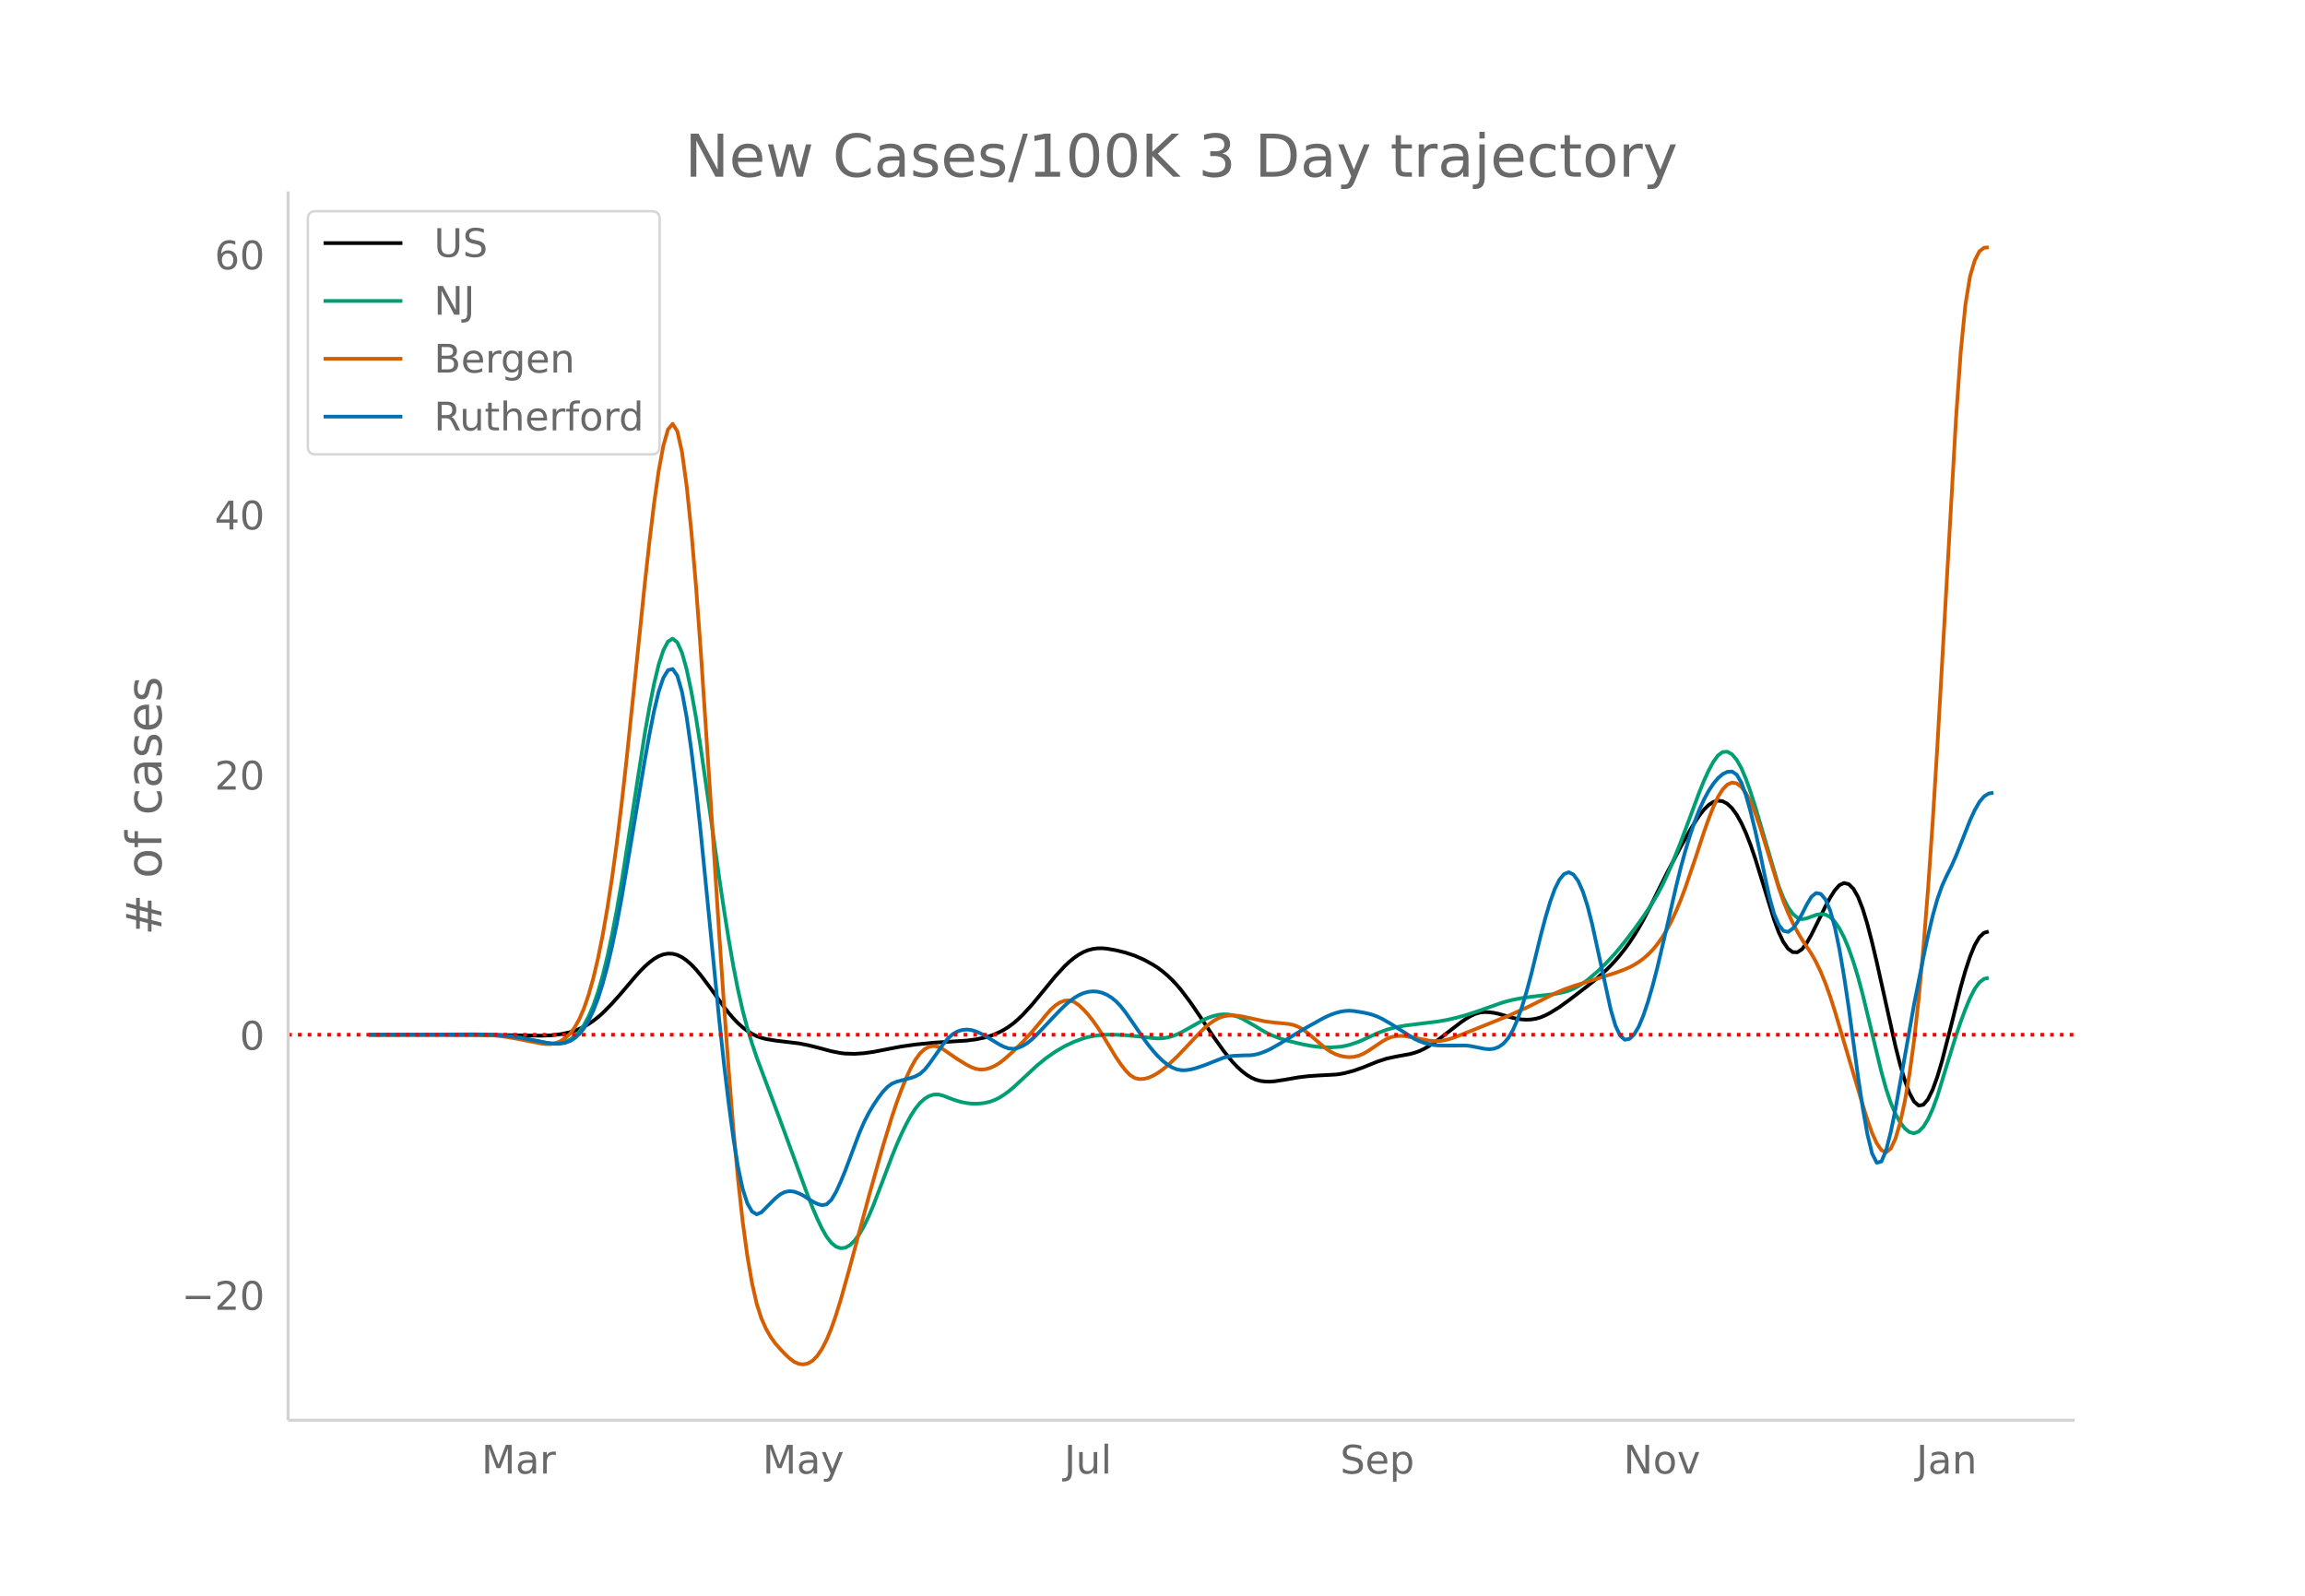 <svg height="864" viewBox="0 0 936 648" width="1248" xmlns="http://www.w3.org/2000/svg" xmlns:xlink="http://www.w3.org/1999/xlink"><defs><style>*{stroke-linecap:butt;stroke-linejoin:round}</style></defs><g id="figure_1"><path d="M0 648h936V0H0z" fill="#fff" id="patch_1"/><g id="axes_1"><path d="M117 576.72h725.4V77.76H117z" fill="none" id="patch_2"/><path clip-path="url(#p312bbe665b)" d="M149.973 420.173l51.164.103 18.95.29 3.79-.163 3.79-.444 3.79-.805 1.895-.598 1.895-.747 1.895-.912 1.895-1.095 1.895-1.283 1.895-1.472 1.895-1.666 3.79-3.845 3.79-4.278 5.685-6.713 1.895-2.09 1.895-1.924 1.895-1.69 1.895-1.433 1.895-1.113 1.895-.733 1.895-.337 1.895.07 1.895.49 1.895.914 1.895 1.327 1.895 1.682 1.895 1.983 1.895 2.257 3.79 5.042 5.685 7.895 1.895 2.412 1.895 2.214 1.894 1.964 1.895 1.702 1.895 1.44 1.895 1.182 1.895.928 1.895.685 1.895.5 3.79.633 9.475 1.136 3.79.733 3.79.935 5.685 1.527 3.79.741 1.895.212 3.79.092 3.79-.246 3.79-.532 5.685-1.11 5.685-1.08 5.685-.8 7.58-.758 7.58-.495 5.685-.358 3.79-.493 3.79-.8 1.895-.556 1.895-.7 1.895-.848 1.895-1.004 1.895-1.188 1.895-1.403 1.895-1.62 1.895-1.813 3.79-4.13 3.79-4.587 5.684-6.951 3.79-4.095 1.895-1.798 1.895-1.565 1.895-1.318 1.895-1.055 1.895-.774 1.895-.497 1.895-.251 1.895-.04 1.895.155 3.79.656 3.79.928 3.79 1.256 3.79 1.656 3.79 2.087 1.895 1.246 1.895 1.42 1.895 1.604 1.895 1.802 1.895 2.015 1.895 2.23 3.79 5.044 3.79 5.569 5.685 8.53 3.79 5.304 1.895 2.44 1.895 2.243 1.895 1.993 1.895 1.733 1.895 1.466 1.895 1.167 1.895.834 1.895.508 1.895.24 1.895.034 1.895-.148 3.79-.578 5.685-.99 3.79-.469 3.79-.279 7.58-.403 1.894-.234 1.895-.346 3.79-1.02 3.79-1.355 5.685-2.3 3.79-1.236 3.79-.817 5.685-1.043 1.895-.504 1.895-.688 1.895-.885 1.895-1.073 3.79-2.552 5.685-4.39 3.79-2.904 1.895-1.291 1.895-1.133 1.895-.882 1.895-.537 1.895-.191 1.895.07 1.895.246 1.895.407 5.685 1.62 1.895.397 1.895.26 1.895.09 1.895-.093 1.895-.307 1.895-.554 1.895-.796 1.895-.982 3.79-2.34 3.79-2.74 7.58-5.807 3.79-3.053 3.79-3.393 1.895-1.881 1.895-2.046 1.895-2.217 1.895-2.393 1.894-2.607 1.895-2.852 1.895-3.105 1.895-3.347 3.79-7.366 5.685-11.444 5.685-10.826 3.79-6.755 1.895-3.108 1.895-2.864 1.895-2.448 1.895-1.862 1.895-1.228 1.895-.527 1.895.24 1.895 1.023 1.895 1.807 1.895 2.596 1.895 3.384 1.895 4.162 1.895 4.883 1.895 5.548 7.58 24.596 1.895 5.166 1.895 3.984 1.895 2.707 1.895 1.406 1.895.077 1.895-1.256 1.895-2.504 1.895-3.318 3.79-7.637 1.895-3.871 1.895-3.506 1.895-3.006 1.895-2.135 1.895-.891 1.895.44 1.895 1.848 1.895 3.328 1.895 4.823 1.895 6.246 1.895 7.306 1.895 8.004 7.58 34.101 1.895 7.515 1.895 6.402 1.895 5.147 1.895 3.56 1.895 1.644 1.895-.337 1.894-2.26 1.895-3.889 1.895-5.222 1.895-6.413 3.79-14.737 3.79-15.174 1.895-6.682 1.895-5.778 1.895-4.628 1.895-3.236 1.895-1.792 1.895-.536h0" fill="none" stroke="#000" stroke-linecap="round" stroke-width="1.5" id="line2d_1"/><path clip-path="url(#p312bbe665b)" d="M149.973 420.182l30.32-.098 13.264-.046 5.685.148 5.685.405 3.79.458 5.685.983 7.58 1.465 1.895.213 1.895.01 1.895-.207 1.895-.454 1.895-.841 1.895-1.368 1.895-1.95 1.895-2.667 1.895-3.52 1.895-4.421 1.895-5.449 1.895-6.597 1.895-7.757 1.895-8.844 1.895-9.859 1.895-10.86 3.79-24.087 5.685-36.652 1.895-10.802 1.895-9.578 1.895-7.917 1.895-5.816 1.895-3.586 1.895-1.143 1.895 1.509 1.895 4.203 1.895 6.805 1.895 8.941 1.895 10.61 1.895 12.077 3.79 26.379 3.79 26.904 1.895 12.694 1.895 11.921 1.895 10.91 1.894 9.665 1.895 8.371 1.895 7.142 1.895 6.234 1.895 5.65 3.79 10.134 5.685 15.181 11.37 31.03 1.895 4.81 1.895 4.428 1.895 3.973 1.895 3.313 1.895 2.443 1.895 1.537 1.895.651 1.895-.215 1.895-1.064 1.895-1.85 1.895-2.571 1.895-3.28 1.895-3.957 1.895-4.47 3.79-9.913 3.79-10.041 1.895-4.65 1.895-4.314 1.895-3.912 1.895-3.478 1.895-2.954 1.895-2.341 1.895-1.717 1.895-1.122 1.895-.56 1.895-.003 1.895.502 3.79 1.46 1.895.635 1.895.517 1.895.365 1.895.205 1.895.05 1.895-.1 1.895-.26 1.895-.457 1.895-.697 1.895-.945 1.895-1.185 1.895-1.393 1.895-1.564 3.79-3.507 5.684-5.292 3.79-3.107 3.79-2.652 3.79-2.202 3.79-1.788 3.79-1.392 1.895-.522 3.79-.69 3.79-.274 3.79.015 3.79.19 5.685.54 5.685.662 1.895.11 1.895-.083 1.895-.292 1.895-.496 1.895-.696 1.895-.895 9.475-5.312 1.895-.787 1.895-.622 1.895-.42 1.895-.181 1.895.062 1.895.306 1.895.549 1.895.79 3.79 2.152 5.685 3.4 1.895.946 3.79 1.492 3.79 1.139 5.685 1.344 3.79.715 3.79.429 3.79.105 3.79-.256 1.894-.315 1.895-.45 3.79-1.267 3.79-1.707 3.79-1.767 3.79-1.43 3.79-1.01 3.79-.68 5.685-.707 7.58-.933 3.79-.68 3.79-.867 3.79-1.052 3.79-1.228 11.37-3.99 3.79-.98 3.79-.725 3.79-.526 9.475-1.107 3.79-.78 1.895-.57 1.895-.77 1.895-.982 1.895-1.179 1.895-1.361 3.79-3.209 3.79-3.648 3.79-4.089 3.79-4.582 3.79-4.97 3.79-5.282 3.79-5.729 1.894-3.19 1.895-3.57 1.895-3.963 1.895-4.296 3.79-9.416 7.58-20.365 1.895-4.671 1.895-4.141 1.895-3.512 1.895-2.597 1.895-1.393 1.895-.142 1.895 1.064 1.895 2.221 1.895 3.37 1.895 4.473 1.895 5.34 1.895 5.974 9.475 32.12 1.895 4.817 1.895 3.738 1.895 2.677 1.895 1.633 1.895.592 1.895-.343 3.79-1.388 1.895-.36 1.895.186 1.895.999 1.895 1.869 1.895 2.748 1.895 3.638 1.895 4.524 1.895 5.386 1.895 6.22 1.895 7.052 7.58 31.4 1.895 6.856 1.895 5.706 1.895 4.501 1.895 3.427 1.895 2.483 1.895 1.542 1.895.481 1.895-.7 1.895-1.903 1.894-3.088 1.895-4.176 1.895-5.164 3.79-12.424 3.79-12.216 1.895-5.592 1.895-5.105 1.895-4.541 1.895-3.71 1.895-2.612 1.895-1.46 1.895-.443h0" fill="none" stroke="#009e73" stroke-linecap="round" stroke-width="1.5" id="line2d_2"/><path clip-path="url(#p312bbe665b)" d="M149.973 420.18l28.424-.11 13.265-.027 5.685.193 3.79.282 3.79.444 3.79.617 11.37 2.216 1.895.179 1.895-.05 1.895-.4 1.895-.775 1.895-1.188 1.895-1.78 1.895-2.557 1.895-3.398 1.895-4.39 1.895-5.534 1.895-6.727 1.895-8.02 1.895-9.414 1.895-10.839 1.895-12.313 1.895-13.836 1.895-15.37 1.895-16.812 3.79-36.155 3.79-36.912 1.895-17.138 1.895-15.704 1.895-13.395 1.895-10.21 1.895-6.678 1.895-2.27 1.895 3.01 1.895 8.465 1.895 13.78 1.895 18.387 1.895 22.291 1.895 25.806 3.79 57.204 3.79 59.051 1.895 27.975 1.895 26.271 1.895 23.817 1.894 20.612 1.895 17.258 1.895 13.968 1.895 11.003 1.895 8.362 1.895 5.936 1.895 4.263 1.895 3.343 1.895 2.625 1.895 2.173 1.895 1.988 1.895 1.813 1.895 1.437 1.895.857 1.895.236 1.895-.404 1.895-1.138 1.895-1.97 1.895-2.821 1.895-3.697 1.895-4.593 1.895-5.454 1.895-6.115 3.79-13.536 7.58-28.284 5.685-20.29 3.79-12.389 1.895-5.62 1.895-5.17 1.895-4.669 1.895-4.125 1.895-3.435 1.895-2.596 1.895-1.745 1.895-.973 1.895-.284 1.895.391 1.895 1.005 5.685 3.933 3.79 2.31 1.895.97 1.895.698 1.895.287 1.895-.14 1.895-.517 1.895-.838 1.895-1.15 1.895-1.442 3.79-3.381 3.79-3.742 3.79-4.122 3.79-4.512 1.894-2.352 1.895-2.155 1.895-1.711 1.895-1.218 1.895-.707 1.895-.101 1.895.597 1.895 1.278 1.895 1.776 1.895 2.093 1.895 2.374 1.895 2.658 1.895 2.944 5.685 9.401 1.895 2.758 1.895 2.467 1.895 1.95 1.895 1.208 1.895.458 1.895-.11 1.895-.496 1.895-.836 1.895-1.119 1.895-1.346 1.895-1.552 3.79-3.535 3.79-3.944 5.685-6.051 1.895-1.832 1.895-1.6 1.895-1.342 1.895-1.035 1.895-.677 1.895-.328 1.895-.062 1.895.117 1.895.28 9.475 2.052 3.79.457 5.685.558 1.895.393 1.895.716 1.895 1.066 1.895 1.393 3.79 3.247 3.79 3.211 1.894 1.26 1.895.955 1.895.673 1.895.413 1.895.153 1.895-.14 1.895-.463 1.895-.794 1.895-1.096 5.685-3.823 1.895-1.084 1.895-.75 1.895-.394 1.895-.108 1.895.113 3.79.699 5.685 1.103 1.895.212 1.895.003 1.895-.217 1.895-.4 1.895-.549 3.79-1.422 18.95-7.612 7.58-3.432 5.685-2.819 5.685-2.898 3.79-1.622 3.79-1.353 17.055-5.377 3.79-1.41 1.894-.833 1.895-.99 1.895-1.164 1.895-1.387 1.895-1.658 1.895-1.947 1.895-2.287 1.895-2.676 1.895-3.087 1.895-3.546 1.895-4.054 1.895-4.572 1.895-5.064 3.79-11.092 3.79-11.525 1.895-5.324 1.895-4.833 1.895-4.066 1.895-3.026 1.895-1.926 1.895-.81 1.895.322 1.895 1.457 1.895 2.578 1.895 3.623 1.895 4.594 1.895 5.483 3.79 12.3 3.79 12.401 1.895 5.401 1.895 4.695 1.895 4.105 1.895 3.636 1.895 3.188 3.79 5.72 1.895 3.388 1.895 3.976 1.895 4.605 1.895 5.274 1.895 5.903 5.685 19.182 5.685 19.089 1.895 6.043 1.895 5.346 1.895 4.166 1.895 2.785 1.895.893 1.895-1.512 1.895-4 1.895-6.385 1.895-8.672 1.895-11.032 1.895-13.87 1.895-17.183 1.895-20.592 1.894-23.995 1.895-27.371 1.895-30.72 7.58-133.138 1.895-26.644 1.895-19.129 1.895-11.553 1.895-6.404 1.895-3.683 1.895-1.445 1.895-.164h0" fill="none" stroke="#d55e00" stroke-linecap="round" stroke-width="1.5" id="line2d_3"/><path clip-path="url(#p312bbe665b)" d="M149.973 420.183l30.32-.097 15.16-.034 5.684.2 5.685.484 3.79.526 3.79.692 7.58 1.496 1.895.269 1.895.133 1.895-.08 1.895-.334 1.895-.697 1.895-1.174 1.895-1.7 1.895-2.36 1.895-3.155 1.895-3.994 1.895-4.931 1.895-5.963 1.895-7.012 1.895-8.056 1.895-9.057 1.895-10.018 3.79-22.285 5.685-34.099 1.895-10.472 1.895-9.604 1.895-7.987 1.895-5.622 1.895-3.108 1.895-.475 1.895 2.74 1.895 6.542 1.895 10.311 1.895 13.34 1.895 15.627 1.895 17.618 3.79 38.262 3.79 38.552 1.895 17.493 1.895 15.86 1.895 14.11 1.894 11.773 1.895 8.854 1.895 5.894 1.895 3.321 1.895 1.137 1.895-.792 3.79-3.8 1.895-1.89 1.895-1.564 1.895-.997 1.895-.382 1.895.207 1.895.656 1.895.968 3.79 2.399 1.895.943 1.895.542 1.895-.371 1.895-1.792 1.895-3.217 1.895-4.152 1.895-4.596 3.79-10.147 1.895-5.019 1.895-4.393 1.895-3.713 1.895-3.198 1.895-2.852 1.895-2.508 1.895-2.02 1.895-1.39 1.895-.79 5.685-1.5 1.895-.644 1.895-1.036 1.895-1.708 1.895-2.371 5.685-8.037 1.895-2.276 1.895-1.705 1.895-1.106 1.895-.602 1.895-.191 1.895.2 1.895.572 1.895.845 1.895 1.019 5.685 3.433 1.895.963 1.895.646 1.895.149 1.895-.37 1.895-.81 1.895-1.175 1.895-1.525 1.894-1.845 9.475-9.961 1.895-1.838 1.895-1.67 1.895-1.416 1.895-1.141 1.895-.845 1.895-.529 1.895-.208 1.895.114 1.895.449 1.895.795 1.895 1.153 1.895 1.55 1.895 1.99 1.895 2.405 3.79 5.425 3.79 5.543 1.895 2.543 1.895 2.327 1.895 2.103 1.895 1.826 1.895 1.501 1.895 1.158 1.895.782 1.895.372 1.895-.022 1.895-.301 1.895-.464 3.79-1.283 7.58-2.994 1.895-.49 1.895-.277 3.79-.177 3.79-.1 1.895-.307 1.895-.538 1.895-.725 1.895-.869 3.79-2.128 9.475-5.802 7.58-4.249 1.895-.973 1.894-.834 1.895-.683 1.895-.522 1.895-.328 1.895-.097 1.895.125 3.79.615 1.895.408 1.895.531 1.895.71 1.895.893 3.79 2.173 9.475 6.04 1.895.875 1.895.69 1.895.501 1.895.336 1.895.189 3.79.044 7.58-.008 1.895.235 5.685 1.114 1.895.149 1.895-.198 1.895-.726 1.895-1.335 1.895-2.165 1.895-3.216 1.895-4.31 1.895-5.377 1.895-6.305 1.895-7.095 3.79-15.489 1.895-7.161 1.895-6.379 1.895-5.266 1.895-3.823 1.895-2.302 1.895-.72 1.895.925 1.895 2.583 1.895 4.231 1.895 5.836 1.895 7.395 7.58 34.841 1.895 6.462 1.895 4.09 1.895 1.65 1.894-.315 1.895-1.81 1.895-3.21 1.895-4.563 1.895-5.672 1.895-6.541 1.895-7.318 3.79-16.106 3.79-16.702 1.895-7.643 1.895-6.948 1.895-6.251 1.895-5.548 1.895-4.846 1.895-4.15 1.895-3.494 1.895-2.878 1.895-2.26 1.895-1.61 1.895-.92 1.895-.109 1.895 1.29 1.895 3.276 1.895 5.277 1.895 6.78 1.895 7.781 1.895 8.685 1.895 9.326 1.895 8.663 1.895 6.693 1.895 4.488 1.895 2.41 1.895.46 1.895-1.358 1.895-2.632 1.895-3.363 1.895-3.779 1.895-3.16 1.895-1.505 1.895.355 1.895 2.262 1.895 4.403 1.895 6.779 1.895 9.128 1.895 11.118 1.895 12.75 3.79 28.024 1.895 12.58 1.895 10.69 1.895 7.735 1.895 3.708 1.895-.532 1.895-4.55 1.895-7.457 1.895-9.25 7.58-42.688 3.79-19.039 1.894-8.893 1.895-8.027 1.895-6.734 1.895-5.354 1.895-4.146 1.895-3.789 1.895-4.283 5.685-14.41 1.895-4.086 1.895-3.306 1.895-2.254 1.895-1.15 1.895-.3h0" fill="none" stroke="#0072b2" stroke-linecap="round" stroke-width="1.5" id="line2d_4"/><path clip-path="url(#p312bbe665b)" d="M117 420.174h725.4" fill="none" stroke="red" stroke-dasharray="1.5,2.475" stroke-width="1.5" id="line2d_5"/><path d="M117 576.72V77.76" fill="none" stroke="#d3d3d3" stroke-linecap="square" stroke-width="1.25" id="patch_3"/><path d="M117 576.72h725.4" fill="none" stroke="#d3d3d3" stroke-linecap="square" stroke-width="1.25" id="patch_4"/><g id="matplotlib.axis_1"><g id="xtick_1"><g transform="matrix(.16 0 0 -.16 195.518 598.378)" fill="#696969" id="text_1"><defs><path d="M9.813 72.906h14.703l18.593-49.61 18.703 49.61h14.704V0H66.89v64.016l-18.797-50h-9.907l-18.796 50V0H9.813z" id="DejaVuSans-77"/><path d="M34.281 27.484q-10.89 0-15.093-2.484-4.204-2.484-4.204-8.5 0-4.781 3.157-7.594 3.156-2.797 8.562-2.797 7.485 0 12 5.297 4.516 5.297 4.516 14.078v2zm17.922 3.72V0H43.22v8.297Q40.14 3.328 35.547.953q-4.594-2.375-11.234-2.375-8.391 0-13.36 4.719Q6 8.016 6 15.922q0 9.219 6.172 13.906 6.187 4.688 18.437 4.688h12.61v.89q0 6.203-4.078 9.594-4.078 3.39-11.453 3.39-4.688 0-9.141-1.124-4.438-1.125-8.531-3.375v8.312q4.921 1.906 9.562 2.844 4.64.953 9.031.953 11.875 0 17.735-6.156 5.86-6.14 5.86-18.64z" id="DejaVuSans-97"/><path d="M41.11 46.297q-1.516.875-3.297 1.281Q36.03 48 33.89 48q-7.625 0-11.703-4.953-4.079-4.953-4.079-14.234V0H9.08v54.688h9.03v-8.5q2.844 4.984 7.375 7.39Q30.031 56 36.531 56q.922 0 2.047-.125 1.125-.11 2.484-.36z" id="DejaVuSans-114"/></defs><use xlink:href="#DejaVuSans-77"/><use x="86.279" xlink:href="#DejaVuSans-97"/><use x="147.559" xlink:href="#DejaVuSans-114"/></g></g><g id="xtick_2"><g transform="matrix(.16 0 0 -.16 309.666 598.378)" fill="#696969" id="text_2"><defs><path d="M32.172-5.078q-3.797-9.766-7.422-12.735-3.61-2.984-9.656-2.984H7.906v7.516h5.282q3.703 0 5.75 1.765Q21-9.766 23.483-3.219l1.61 4.094-22.11 53.813H12.5l17.094-42.766 17.093 42.766h9.516z" id="DejaVuSans-121"/></defs><use xlink:href="#DejaVuSans-77"/><use x="86.279" xlink:href="#DejaVuSans-97"/><use x="147.559" xlink:href="#DejaVuSans-121"/></g></g><g id="xtick_3"><g transform="matrix(.16 0 0 -.16 432.148 598.378)" fill="#696969" id="text_3"><defs><path d="M9.813 72.906h9.859V5.078q0-13.187-5-19.14-5-5.954-16.094-5.954h-3.75v8.297h3.078q6.531 0 9.219 3.672Q9.813-4.39 9.813 5.078z" id="DejaVuSans-74"/><path d="M8.5 21.578v33.11h8.984V21.922q0-7.766 3.016-11.656 3.031-3.875 9.094-3.875 7.265 0 11.484 4.64 4.234 4.64 4.234 12.656v31h8.985V0h-8.984v8.406Q42.047 3.422 37.718 1q-4.313-2.422-10.032-2.422-9.421 0-14.312 5.86Q8.5 10.296 8.5 21.578zM31.11 56z" id="DejaVuSans-117"/><path d="M9.422 75.984h8.984V0H9.422z" id="DejaVuSans-108"/></defs><use xlink:href="#DejaVuSans-74"/><use x="29.492" xlink:href="#DejaVuSans-117"/><use x="92.871" xlink:href="#DejaVuSans-108"/></g></g><g id="xtick_4"><g transform="matrix(.16 0 0 -.16 544.21 598.378)" fill="#696969" id="text_4"><defs><path d="M53.516 70.516V60.89q-5.61 2.687-10.594 4-4.984 1.328-9.625 1.328-8.047 0-12.422-3.125t-4.375-8.89q0-4.845 2.906-7.313 2.907-2.453 11.016-3.97l5.953-1.218q11.031-2.11 16.281-7.406 5.25-5.297 5.25-14.172 0-10.61-7.11-16.078-7.093-5.469-20.812-5.469-5.172 0-11.015 1.172Q13.14.922 6.89 3.219v10.156q6-3.36 11.765-5.078 5.766-1.703 11.328-1.703 8.438 0 13.032 3.312 4.593 3.328 4.593 9.485 0 5.359-3.297 8.39-3.296 3.032-10.812 4.547L27.484 33.5q-11.03 2.188-15.968 6.875-4.922 4.688-4.922 13.047 0 9.672 6.812 15.234 6.813 5.563 18.766 5.563 5.14 0 10.453-.938 5.328-.922 10.89-2.765z" id="DejaVuSans-83"/><path d="M56.203 29.594v-4.39H14.891q.593-9.282 5.593-14.142 5-4.859 13.938-4.859 5.172 0 10.031 1.266 4.86 1.265 9.656 3.812v-8.5Q49.266.734 44.187-.344 39.11-1.422 33.892-1.422q-13.094 0-20.735 7.61-7.64 7.625-7.64 20.625 0 13.421 7.25 21.296Q20.016 56 32.328 56q11.031 0 17.453-7.11 6.422-7.093 6.422-19.296zm-8.984 2.64q-.094 7.36-4.125 11.75-4.032 4.407-10.672 4.407-7.516 0-12.031-4.25-4.516-4.25-5.203-11.97z" id="DejaVuSans-101"/><path d="M18.11 8.203v-29H9.077v75.484h9.031v-8.296q2.844 4.875 7.157 7.234Q29.594 56 35.594 56q9.968 0 16.187-7.906 6.235-7.907 6.235-20.797T51.78 6.484q-6.218-7.906-16.187-7.906-6 0-10.328 2.375-4.313 2.375-7.157 7.25zm30.578 19.094q0 9.906-4.079 15.547-4.078 5.64-11.203 5.64-7.14 0-11.218-5.64-4.079-5.64-4.079-15.547 0-9.906 4.078-15.547 4.079-5.64 11.22-5.64 7.124 0 11.202 5.64t4.078 15.547z" id="DejaVuSans-112"/></defs><use xlink:href="#DejaVuSans-83"/><use x="63.477" xlink:href="#DejaVuSans-101"/><use x="125" xlink:href="#DejaVuSans-112"/></g></g><g id="xtick_5"><g transform="matrix(.16 0 0 -.16 659.268 598.378)" fill="#696969" id="text_5"><defs><path d="M9.813 72.906h13.28l32.329-60.984v60.984h9.562V0h-13.28L19.39 60.984V0H9.813z" id="DejaVuSans-78"/><path d="M30.61 48.39q-7.22 0-11.422-5.64-4.204-5.64-4.204-15.453 0-9.813 4.172-15.453 4.188-5.64 11.453-5.64 7.188 0 11.375 5.655 4.203 5.672 4.203 15.438 0 9.719-4.203 15.406-4.187 5.688-11.375 5.688zm0 7.61q11.718 0 18.406-7.625 6.703-7.61 6.703-21.078 0-13.422-6.703-21.078-6.688-7.64-18.407-7.64-11.765 0-18.437 7.64-6.656 7.656-6.656 21.078 0 13.469 6.656 21.078Q18.844 56 30.609 56z" id="DejaVuSans-111"/><path d="M2.984 54.688H12.5L29.594 8.797l17.093 45.89h9.516L35.687 0H23.485z" id="DejaVuSans-118"/></defs><use xlink:href="#DejaVuSans-78"/><use x="74.805" xlink:href="#DejaVuSans-111"/><use x="135.986" xlink:href="#DejaVuSans-118"/></g></g><g id="xtick_6"><g transform="matrix(.16 0 0 -.16 778.145 598.378)" fill="#696969" id="text_6"><defs><path d="M54.89 33.016V0h-8.984v32.719q0 7.765-3.031 11.61-3.031 3.858-9.078 3.858-7.281 0-11.484-4.64-4.204-4.625-4.204-12.64V0H9.08v54.688h9.03v-8.5q3.235 4.937 7.594 7.374Q30.078 56 35.797 56q9.422 0 14.25-5.828 4.844-5.828 4.844-17.156z" id="DejaVuSans-110"/></defs><use xlink:href="#DejaVuSans-74"/><use x="29.492" xlink:href="#DejaVuSans-97"/><use x="90.771" xlink:href="#DejaVuSans-110"/></g></g></g><g id="matplotlib.axis_2"><g id="ytick_1"><g transform="matrix(.16 0 0 -.16 73.733 531.882)" fill="#696969" id="text_7"><defs><path d="M10.594 35.5h62.593v-8.297H10.594z" id="DejaVuSans-8722"/><path d="M19.188 8.297h34.421V0H7.33v8.297q5.609 5.812 15.296 15.594 9.703 9.797 12.188 12.64 4.734 5.313 6.609 9 1.89 3.688 1.89 7.25 0 5.813-4.078 9.469-4.078 3.672-10.625 3.672-4.64 0-9.797-1.61-5.14-1.609-11-4.89v9.969Q13.767 71.78 18.938 73q5.188 1.219 9.485 1.219 11.328 0 18.062-5.672 6.735-5.656 6.735-15.125 0-4.5-1.688-8.531-1.672-4.016-6.125-9.485-1.218-1.422-7.765-8.187-6.532-6.766-18.453-18.922z" id="DejaVuSans-50"/><path d="M31.781 66.406q-7.61 0-11.453-7.5Q16.5 51.422 16.5 36.375q0-14.984 3.828-22.484 3.844-7.5 11.453-7.5 7.672 0 11.5 7.5 3.844 7.5 3.844 22.484 0 15.047-3.844 22.531-3.828 7.5-11.5 7.5zm0 7.813q12.266 0 18.735-9.703 6.468-9.688 6.468-28.141 0-18.406-6.468-28.11-6.47-9.687-18.735-9.687-12.25 0-18.718 9.688-6.47 9.703-6.47 28.109 0 18.453 6.47 28.14Q19.53 74.22 31.78 74.22z" id="DejaVuSans-48"/></defs><use xlink:href="#DejaVuSans-8722"/><use x="83.789" xlink:href="#DejaVuSans-50"/><use x="147.412" xlink:href="#DejaVuSans-48"/></g></g><g id="ytick_2"><use xlink:href="#DejaVuSans-48" transform="matrix(.16 0 0 -.16 97.32 426.253)" fill="#696969" id="text_8"/></g><g id="ytick_3"><g transform="matrix(.16 0 0 -.16 87.14 320.624)" fill="#696969" id="text_9"><use xlink:href="#DejaVuSans-50"/><use x="63.623" xlink:href="#DejaVuSans-48"/></g></g><g id="ytick_4"><g transform="matrix(.16 0 0 -.16 87.14 214.994)" fill="#696969" id="text_10"><defs><path d="M37.797 64.313L12.89 25.39h24.906zm-2.594 8.593H47.61V25.391h10.407v-8.203H47.609V0h-9.812v17.188H4.89v9.515z" id="DejaVuSans-52"/></defs><use xlink:href="#DejaVuSans-52"/><use x="63.623" xlink:href="#DejaVuSans-48"/></g></g><g id="ytick_5"><g transform="matrix(.16 0 0 -.16 87.14 109.365)" fill="#696969" id="text_11"><defs><path d="M33.016 40.375q-6.641 0-10.532-4.547-3.875-4.531-3.875-12.437 0-7.86 3.875-12.438 3.891-4.562 10.532-4.562 6.64 0 10.515 4.562 3.875 4.578 3.875 12.438 0 7.906-3.875 12.437-3.875 4.547-10.515 4.547zm19.578 30.922v-8.984q-3.719 1.75-7.5 2.671-3.782.938-7.5.938-9.766 0-14.922-6.594-5.14-6.594-5.875-19.922 2.875 4.25 7.219 6.516 4.359 2.266 9.578 2.266 10.984 0 17.36-6.672 6.374-6.657 6.374-18.125 0-11.235-6.64-18.032-6.641-6.78-17.672-6.78-12.657 0-19.344 9.687-6.688 9.703-6.688 28.109 0 17.281 8.204 27.563 8.203 10.28 22.015 10.28 3.719 0 7.5-.734t7.89-2.187z" id="DejaVuSans-54"/></defs><use xlink:href="#DejaVuSans-54"/><use x="63.623" xlink:href="#DejaVuSans-48"/></g></g><g transform="matrix(0 -.2 -.2 0 65.573 379.813)" fill="#696969" id="text_12"><defs><path d="M51.125 44H36.922l-4.11-16.313h14.313zm-7.328 27.781l-5.078-20.265h14.265L58.11 71.78h7.813L60.89 51.516h15.234V44h-17.14l-4-16.313h15.53V20.22H53.079L48 0h-7.813l5.032 20.219H30.906L25.875 0h-7.86l5.079 20.219H7.719v7.468h17.187L29 44H13.281v7.516h17.625l4.985 20.265z" id="DejaVuSans-35"/><path d="M37.11 75.984V68.5h-8.594q-4.828 0-6.72-1.953-1.874-1.953-1.874-7.031v-4.828h14.797v-6.985H19.922V0H10.89v47.703H2.297v6.984h8.594V58.5q0 9.125 4.25 13.297 4.25 4.187 13.468 4.187z" id="DejaVuSans-102"/><path d="M48.781 52.594v-8.407q-3.812 2.11-7.64 3.157-3.828 1.047-7.735 1.047-8.75 0-13.593-5.547-4.829-5.532-4.829-15.547 0-10.016 4.829-15.563 4.843-5.53 13.593-5.53 3.907 0 7.735 1.046 3.828 1.047 7.64 3.156V2.094Q45.016.344 40.984-.531q-4.015-.89-8.562-.89-12.36 0-19.64 7.765-7.266 7.765-7.266 20.953 0 13.375 7.343 21.031Q20.22 56 33.016 56q4.14 0 8.093-.86 3.953-.843 7.672-2.546z" id="DejaVuSans-99"/><path d="M44.281 53.078v-8.5q-3.797 1.953-7.906 2.922-4.094.984-8.5.984-6.688 0-10.031-2.047-3.344-2.046-3.344-6.156 0-3.125 2.39-4.906 2.391-1.781 9.626-3.39l3.078-.688q9.562-2.047 13.593-5.781 4.032-3.735 4.032-10.422 0-7.625-6.032-12.078-6.03-4.438-16.578-4.438-4.39 0-9.156.86Q10.688.296 5.422 2v9.281q4.984-2.594 9.812-3.89 4.829-1.282 9.579-1.282 6.343 0 9.75 2.172 3.421 2.172 3.421 6.125 0 3.656-2.468 5.61-2.453 1.953-10.813 3.765l-3.125.735q-8.344 1.75-12.062 5.39-3.704 3.64-3.704 9.985 0 7.718 5.47 11.906Q16.75 56 26.811 56q4.97 0 9.36-.734 4.406-.72 8.11-2.188z" id="DejaVuSans-115"/></defs><use xlink:href="#DejaVuSans-35"/><use x="83.789" xlink:href="#DejaVuSans-32"/><use x="115.576" xlink:href="#DejaVuSans-111"/><use x="176.758" xlink:href="#DejaVuSans-102"/><use x="211.963" xlink:href="#DejaVuSans-32"/><use x="243.75" xlink:href="#DejaVuSans-99"/><use x="298.73" xlink:href="#DejaVuSans-97"/><use x="360.01" xlink:href="#DejaVuSans-115"/><use x="412.109" xlink:href="#DejaVuSans-101"/><use x="473.633" xlink:href="#DejaVuSans-115"/></g></g><g transform="matrix(.24 0 0 -.24 278.113 71.76)" fill="#696969" id="text_13"><defs><path d="M4.203 54.688h8.985l11.234-42.672 11.172 42.672h10.593l11.235-42.672 11.187 42.672h8.985L63.28 0H52.688L40.922 44.828 29.109 0H18.5z" id="DejaVuSans-119"/><path d="M64.406 67.281v-10.39q-4.984 4.64-10.625 6.922-5.64 2.296-11.984 2.296-12.5 0-19.14-7.64-6.641-7.64-6.641-22.094 0-14.406 6.64-22.047 6.64-7.64 19.14-7.64 6.345 0 11.985 2.296 5.64 2.297 10.625 6.938V5.609Q59.234 2.094 53.437.33q-5.78-1.75-12.218-1.75-16.563 0-26.094 10.124-9.516 10.14-9.516 27.672 0 17.578 9.516 27.703 9.531 10.14 26.094 10.14 6.531 0 12.312-1.734 5.797-1.734 10.875-5.203z" id="DejaVuSans-67"/><path d="M25.39 72.906h8.297L8.297-9.28H0z" id="DejaVuSans-47"/><path d="M12.406 8.297h16.11v55.625l-17.532-3.516v8.985l17.438 3.515h9.86V8.296H54.39V0H12.406z" id="DejaVuSans-49"/><path d="M9.813 72.906h9.859V42.094L52.39 72.906h12.703L28.906 38.922 67.672 0H54.688L19.672 35.11V0h-9.86z" id="DejaVuSans-75"/><path d="M40.578 39.313Q47.656 37.797 51.625 33q3.984-4.781 3.984-11.813 0-10.78-7.422-16.703-7.421-5.906-21.093-5.906-4.578 0-9.438.906-4.86.907-10.031 2.72v9.515q4.094-2.39 8.969-3.61 4.89-1.218 10.218-1.218 9.266 0 14.125 3.656 4.86 3.656 4.86 10.64 0 6.454-4.516 10.079-4.515 3.64-12.562 3.64h-8.5v8.11h8.89q7.266 0 11.125 2.906 3.86 2.906 3.86 8.375 0 5.61-3.985 8.61-3.968 3.015-11.39 3.015-4.063 0-8.703-.89-4.641-.876-10.203-2.72v8.782q5.624 1.562 10.53 2.344 4.907.78 9.25.78 11.235 0 17.766-5.109 6.547-5.093 6.547-13.78 0-6.063-3.468-10.235-3.47-4.172-9.86-5.782z" id="DejaVuSans-51"/><path d="M19.672 64.797V8.109h11.922q15.093 0 22.093 6.829 7 6.843 7 21.593 0 14.64-7 21.453-7 6.813-22.093 6.813zm-9.86 8.11h20.266q21.188 0 31.094-8.813 9.922-8.813 9.922-27.563 0-18.86-9.969-27.703Q51.172 0 30.078 0H9.813z" id="DejaVuSans-68"/><path d="M18.313 70.219V54.688h18.5v-6.985h-18.5V18.016q0-6.688 1.828-8.594 1.828-1.906 7.453-1.906h9.218V0h-9.218q-10.407 0-14.36 3.875-3.953 3.89-3.953 14.14v29.688H2.687v6.984h6.594V70.22z" id="DejaVuSans-116"/><path d="M9.422 54.688h8.984V-.984q0-10.438-3.984-15.125-3.969-4.688-12.813-4.688h-3.421v7.61H.594q5.125 0 6.968 2.374 1.86 2.36 1.86 9.829zm0 21.296h8.984v-11.39H9.422z" id="DejaVuSans-106"/></defs><use xlink:href="#DejaVuSans-78"/><use x="74.805" xlink:href="#DejaVuSans-101"/><use x="136.328" xlink:href="#DejaVuSans-119"/><use x="218.115" xlink:href="#DejaVuSans-32"/><use x="249.902" xlink:href="#DejaVuSans-67"/><use x="319.727" xlink:href="#DejaVuSans-97"/><use x="381.006" xlink:href="#DejaVuSans-115"/><use x="433.105" xlink:href="#DejaVuSans-101"/><use x="494.629" xlink:href="#DejaVuSans-115"/><use x="546.729" xlink:href="#DejaVuSans-47"/><use x="580.42" xlink:href="#DejaVuSans-49"/><use x="644.043" xlink:href="#DejaVuSans-48"/><use x="707.666" xlink:href="#DejaVuSans-48"/><use x="771.289" xlink:href="#DejaVuSans-75"/><use x="836.865" xlink:href="#DejaVuSans-32"/><use x="868.652" xlink:href="#DejaVuSans-51"/><use x="932.275" xlink:href="#DejaVuSans-32"/><use x="964.063" xlink:href="#DejaVuSans-68"/><use x="1041.064" xlink:href="#DejaVuSans-97"/><use x="1102.344" xlink:href="#DejaVuSans-121"/><use x="1161.523" xlink:href="#DejaVuSans-32"/><use x="1193.311" xlink:href="#DejaVuSans-116"/><use x="1232.52" xlink:href="#DejaVuSans-114"/><use x="1273.633" xlink:href="#DejaVuSans-97"/><use x="1334.912" xlink:href="#DejaVuSans-106"/><use x="1362.695" xlink:href="#DejaVuSans-101"/><use x="1424.219" xlink:href="#DejaVuSans-99"/><use x="1479.199" xlink:href="#DejaVuSans-116"/><use x="1518.408" xlink:href="#DejaVuSans-111"/><use x="1579.59" xlink:href="#DejaVuSans-114"/><use x="1620.703" xlink:href="#DejaVuSans-121"/></g><g id="legend_1"><path d="M128.2 184.5h136.45q3.2 0 3.2-3.2V88.96q0-3.2-3.2-3.2H128.2q-3.2 0-3.2 3.2v92.34q0 3.2 3.2 3.2z" fill="none" opacity=".8" stroke="#ccc" id="patch_5"/><path d="M131.4 98.718h32" fill="none" stroke="#000" stroke-linecap="round" stroke-width="1.5" id="line2d_6"/><g transform="matrix(.16 0 0 -.16 176.2 104.317)" fill="#696969" id="text_14"><defs><path d="M8.688 72.906h9.921V28.61q0-11.718 4.235-16.875 4.25-5.14 13.781-5.14 9.469 0 13.719 5.14 4.25 5.157 4.25 16.875v44.297H64.5V27.391q0-14.25-7.063-21.532-7.046-7.28-20.812-7.28-13.828 0-20.89 7.28-7.047 7.282-7.047 21.532z" id="DejaVuSans-85"/></defs><use xlink:href="#DejaVuSans-85"/><use x="73.193" xlink:href="#DejaVuSans-83"/></g><path d="M131.4 122.203h32" fill="none" stroke="#009e73" stroke-linecap="round" stroke-width="1.5" id="line2d_8"/><g transform="matrix(.16 0 0 -.16 176.2 127.802)" fill="#696969" id="text_15"><use xlink:href="#DejaVuSans-78"/><use x="74.805" xlink:href="#DejaVuSans-74"/></g><path d="M131.4 145.688h32" fill="none" stroke="#d55e00" stroke-linecap="round" stroke-width="1.5" id="line2d_10"/><g transform="matrix(.16 0 0 -.16 176.2 151.287)" fill="#696969" id="text_16"><defs><path d="M19.672 34.813V8.108H35.5q7.953 0 11.781 3.297 3.844 3.297 3.844 10.078 0 6.844-3.844 10.078-3.828 3.25-11.781 3.25zm0 29.984V42.828h14.61q7.218 0 10.75 2.703 3.546 2.719 3.546 8.282 0 5.515-3.547 8.25-3.531 2.734-10.75 2.734zm-9.86 8.11h25.204q11.28 0 17.375-4.688Q58.5 63.53 58.5 54.89q0-6.703-3.125-10.657-3.125-3.953-9.188-4.922 7.282-1.562 11.313-6.53 4.031-4.954 4.031-12.376 0-9.765-6.64-15.093Q48.25 0 35.984 0H9.812z" id="DejaVuSans-66"/><path d="M45.406 27.984q0 9.766-4.031 15.125-4.016 5.375-11.297 5.375-7.219 0-11.25-5.375-4.031-5.359-4.031-15.125 0-9.718 4.031-15.093t11.25-5.375q7.281 0 11.297 5.375 4.031 5.375 4.031 15.093zm8.985-21.203q0-13.953-6.203-20.765Q42-20.797 29.203-20.797q-4.734 0-8.937.703-4.203.703-8.157 2.172v8.735q3.954-2.141 7.813-3.157 3.86-1.031 7.86-1.031 8.843 0 13.234 4.61 4.39 4.609 4.39 13.937v4.453q-2.781-4.844-7.125-7.234Q33.938 0 27.875 0 17.828 0 11.672 7.656q-6.156 7.672-6.156 20.328 0 12.688 6.156 20.344Q17.828 56 27.875 56q6.063 0 10.406-2.39 4.344-2.391 7.125-7.22v8.297h8.985z" id="DejaVuSans-103"/></defs><use xlink:href="#DejaVuSans-66"/><use x="68.604" xlink:href="#DejaVuSans-101"/><use x="130.127" xlink:href="#DejaVuSans-114"/><use x="169.49" xlink:href="#DejaVuSans-103"/><use x="232.967" xlink:href="#DejaVuSans-101"/><use x="294.49" xlink:href="#DejaVuSans-110"/></g><path d="M131.4 169.173h32" fill="none" stroke="#0072b2" stroke-linecap="round" stroke-width="1.5" id="line2d_12"/><g transform="matrix(.16 0 0 -.16 176.2 174.773)" fill="#696969" id="text_17"><defs><path d="M44.39 34.188q3.172-1.079 6.172-4.594 3-3.516 6.032-9.672L66.609 0H56l-9.313 18.703q-3.624 7.328-7.015 9.719-3.39 2.39-9.25 2.39h-10.75V0h-9.86v72.906h22.266q12.5 0 18.656-5.234 6.157-5.219 6.157-15.766 0-6.89-3.203-11.437-3.204-4.532-9.297-6.282zM19.673 64.797V38.922h12.406q7.125 0 10.766 3.297 3.64 3.297 3.64 9.687 0 6.39-3.64 9.64-3.64 3.25-10.766 3.25z" id="DejaVuSans-82"/><path d="M54.89 33.016V0h-8.984v32.719q0 7.765-3.031 11.61-3.031 3.858-9.078 3.858-7.281 0-11.484-4.64-4.204-4.625-4.204-12.64V0H9.08v75.984h9.03V46.188q3.235 4.937 7.594 7.374Q30.078 56 35.797 56q9.422 0 14.25-5.828 4.844-5.828 4.844-17.156z" id="DejaVuSans-104"/><path d="M45.406 46.39v29.594h8.985V0h-8.985v8.203Q42.578 3.328 38.25.953q-4.313-2.375-10.375-2.375-9.906 0-16.14 7.906-6.22 7.922-6.22 20.813 0 12.89 6.22 20.797Q17.968 56 27.874 56q6.063 0 10.375-2.375 4.328-2.36 7.156-7.234zm-30.61-19.093q0-9.906 4.079-15.547 4.078-5.64 11.203-5.64 7.125 0 11.219 5.64 4.11 5.64 4.11 15.547 0 9.906-4.11 15.547-4.094 5.64-11.219 5.64-7.125 0-11.203-5.64-4.078-5.64-4.078-15.547z" id="DejaVuSans-100"/></defs><use xlink:href="#DejaVuSans-82"/><use x="64.982" xlink:href="#DejaVuSans-117"/><use x="128.361" xlink:href="#DejaVuSans-116"/><use x="167.57" xlink:href="#DejaVuSans-104"/><use x="230.949" xlink:href="#DejaVuSans-101"/><use x="292.473" xlink:href="#DejaVuSans-114"/><use x="333.586" xlink:href="#DejaVuSans-102"/><use x="368.791" xlink:href="#DejaVuSans-111"/><use x="429.973" xlink:href="#DejaVuSans-114"/><use x="469.336" xlink:href="#DejaVuSans-100"/></g></g></g></g><defs><clipPath id="p312bbe665b"><path d="M117 77.76h725.4v498.96H117z"/></clipPath></defs></svg>